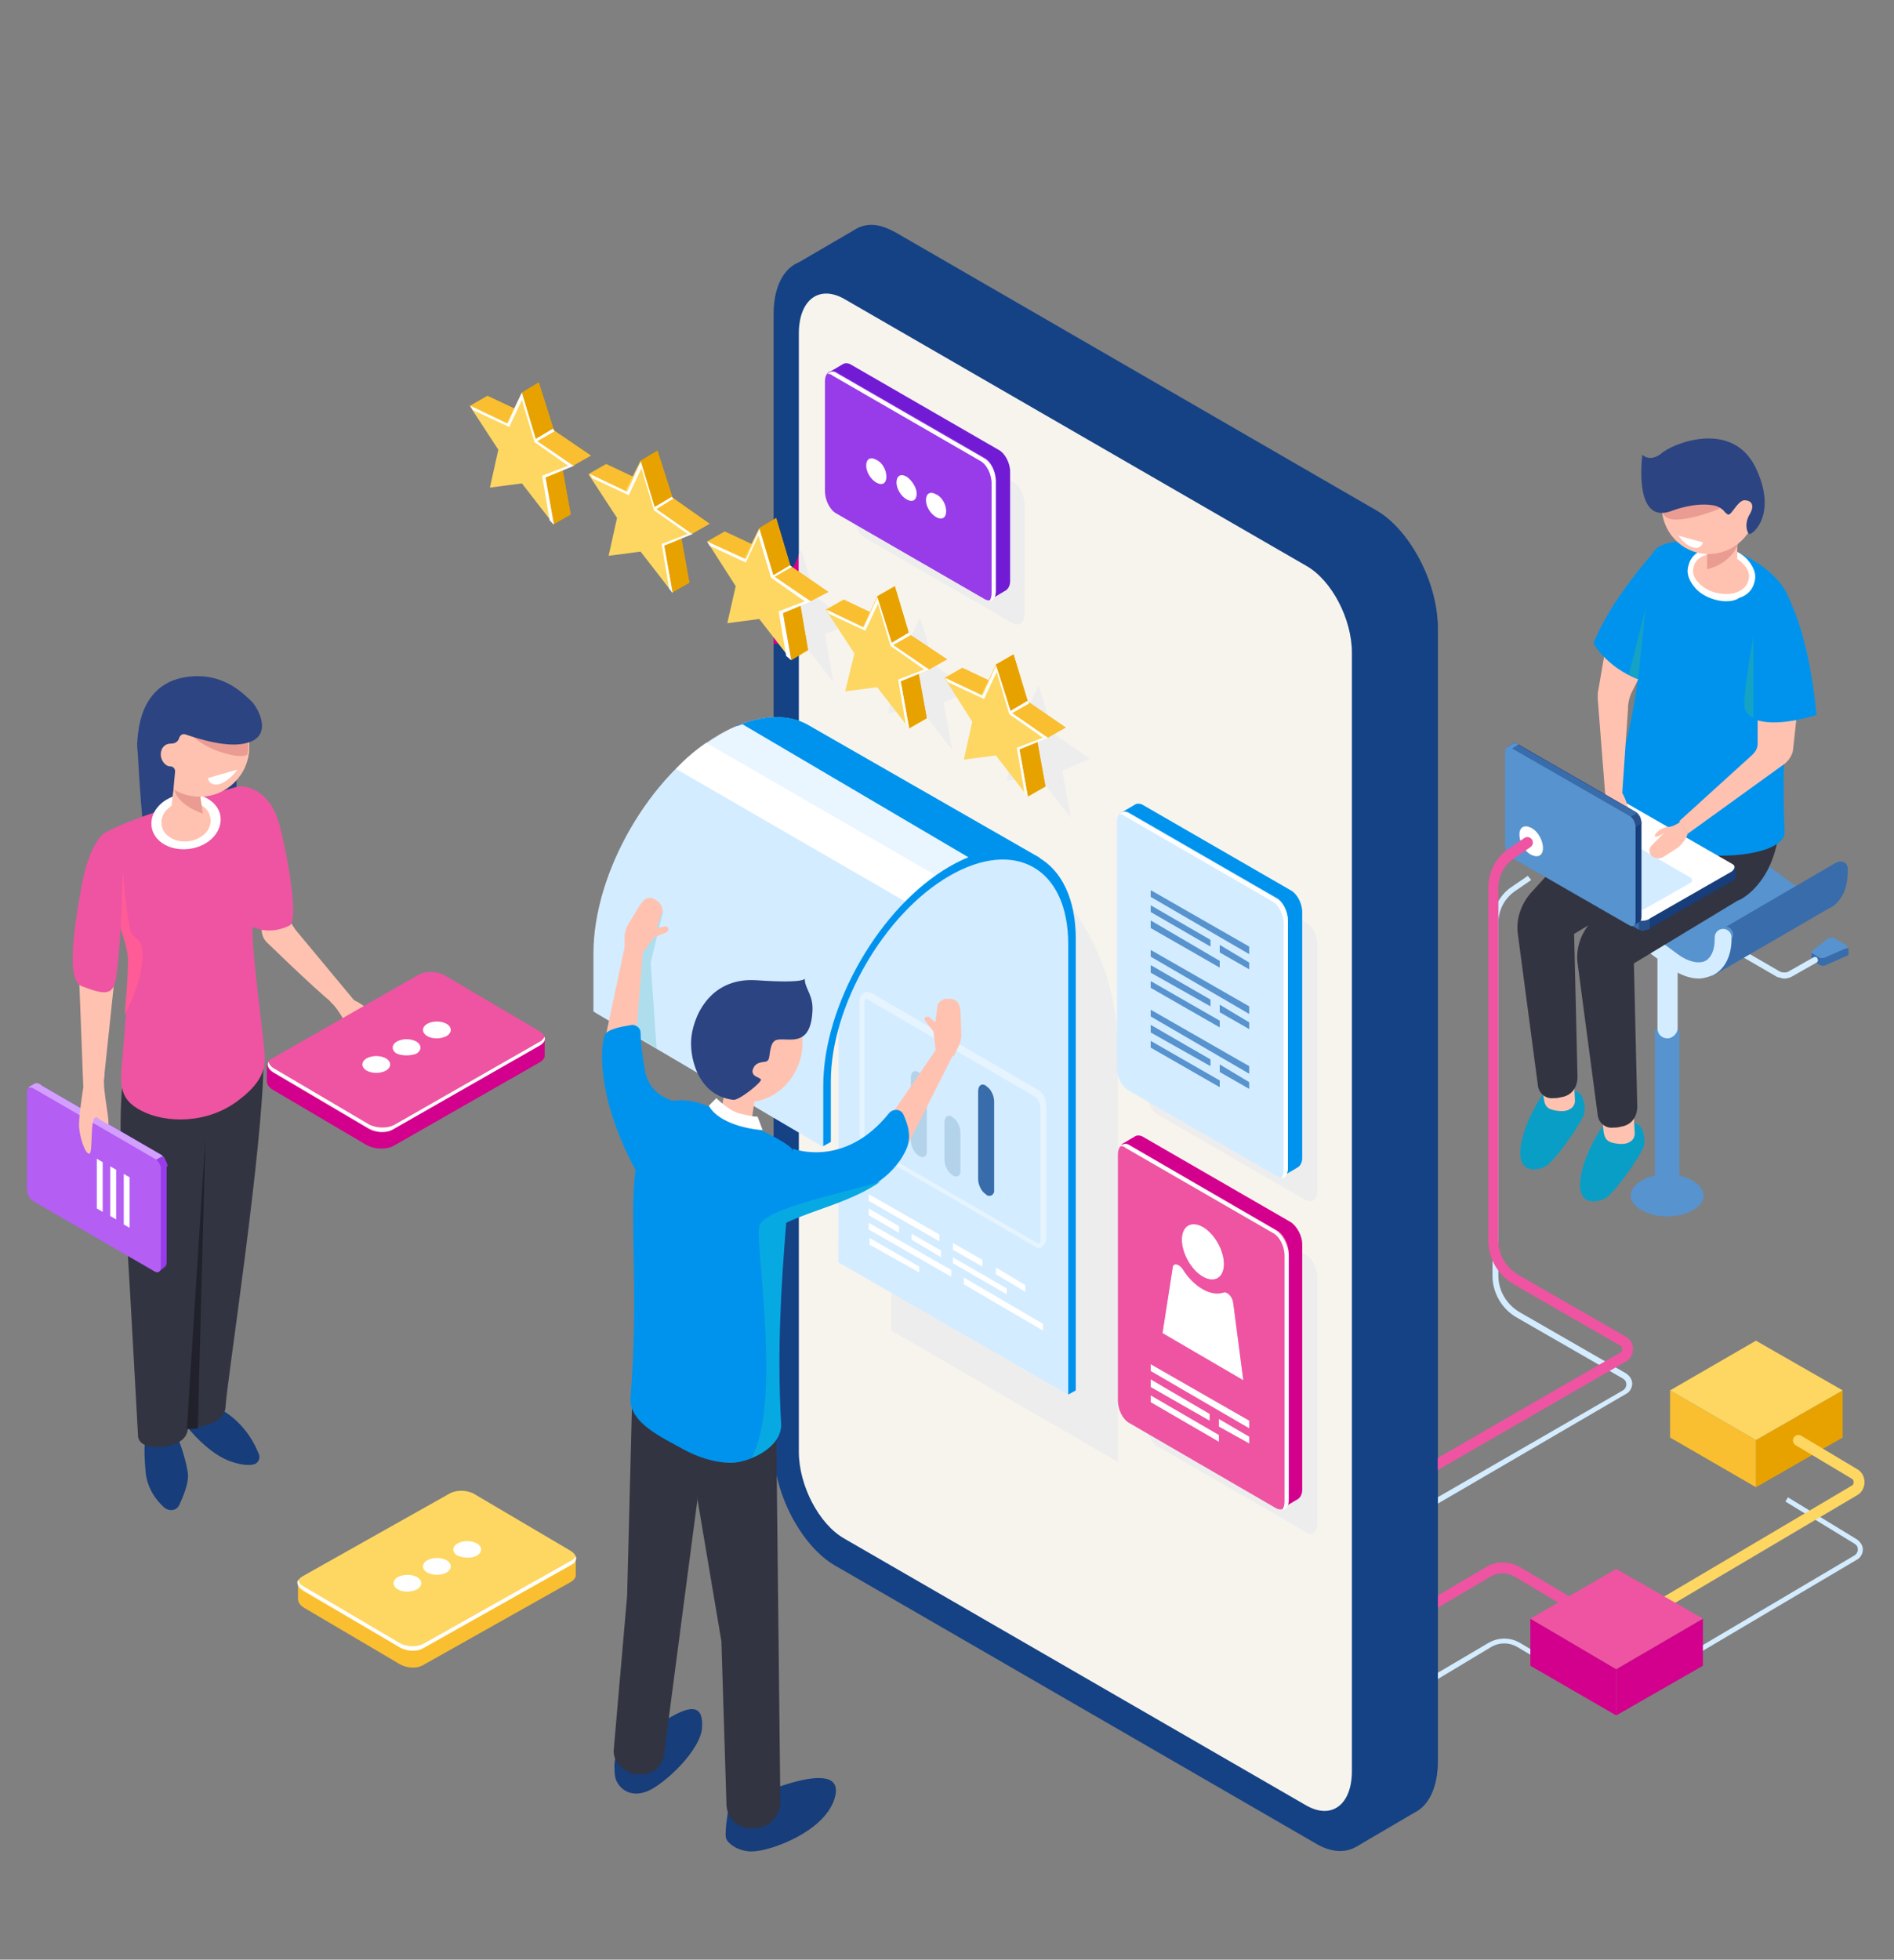 <?xml version="1.0" encoding="utf-8"?>
<!-- Generator: Adobe Illustrator 24.3.0, SVG Export Plug-In . SVG Version: 6.00 Build 0)  -->
<svg version="1.1" id="Layer_1" xmlns="http://www.w3.org/2000/svg" xmlns:xlink="http://www.w3.org/1999/xlink" x="0px" y="0px"
	 viewBox="0 0 225 232.7" style="enable-background:new 0 0 225 232.7;" xml:space="preserve">
<rect x="0" y="0" width="225" height="232.7" fill="#808080" stroke="none"/>
<style type="text/css">
	.st0{fill:#D4ECFF;}
	.st1{fill:#EE54A1;}
	.st2{fill:#5793CE;}
	.st3{fill:#396CAA;}
	.st4{fill:url(#SVGID_1_);}
	.st5{fill:#EAEAEA;}
	.st6{fill:#099EC6;}
	.st7{fill:#FFC2B0;}
	.st8{fill:#323441;}
	.st9{fill:#0093ED;}
	.st10{fill:#FFFFFF;}
	.st11{fill:#EA9C92;}
	.st12{fill:#2C4482;}
	.st13{fill:#14A3C4;}
	.st14{fill:#173D7A;}
	.st15{fill:#274F89;}
	.st16{fill:#154284;}
	.st17{fill:#E8A200;}
	.st18{fill:#F9BF30;}
	.st19{fill:#FDD762;}
	.st20{fill:#D3008D;}
	.st21{fill:#F7F4EE;}
	.st22{fill:#EDEDED;}
	.st23{fill:#E9F6FF;}
	.st24{fill:#AEDEED;}
	.st25{opacity:0.4;fill:#FFFFFF;enable-background:new    ;}
	.st26{fill:#B2D3EA;}
	.st27{fill:#07A9E2;}
	.st28{fill:#721BD5;}
	.st29{fill:#983BE9;}
	.st30{fill:#FF5C97;}
	.st31{fill:#20212B;}
	.st32{fill:#D29FFF;}
	.st33{fill:#B45EF4;}
</style>
<g>
	<path class="st0" d="M167.6,201.3l-0.3-0.6l9.5-5.6c1.2-0.7,2.6-0.7,3.8,0l7.9,4.7l-0.3,0.5l-7.9-4.7c-1-0.6-2.2-0.6-3.2,0
		L167.6,201.3z"/>
	<path class="st0" d="M195.9,199.8l-0.3-0.5l24.7-14.6c0.2-0.1,0.4-0.4,0.4-0.7s-0.1-0.5-0.4-0.7l-8.2-5l0.3-0.5l8.2,5
		c0.4,0.3,0.7,0.7,0.7,1.2s-0.3,1-0.7,1.2L195.9,199.8z"/>
	<path class="st0" d="M169,179.6l-0.3-0.6l24.1-13.9c0.2-0.1,0.4-0.4,0.4-0.7s-0.1-0.5-0.4-0.7l-12.7-7.3c-1.7-1-2.8-2.9-2.8-4.9
		v-41.9c0-1.7,0.9-3.4,2.3-4.3l1.9-1.3l0.4,0.5l-1.9,1.3c-1.3,0.9-2,2.3-2,3.8v41.9c0,1.8,1,3.4,2.5,4.3l12.7,7.3
		c0.4,0.3,0.7,0.7,0.7,1.2s-0.3,1-0.7,1.2L169,179.6z"/>
	<path class="st1" d="M167.4,192.9c-0.2,0-0.4-0.1-0.6-0.3c-0.2-0.3-0.1-0.7,0.2-0.9l9.5-5.6c1.3-0.8,2.9-0.7,4.1,0l7.9,4.7
		c0.3,0.2,0.4,0.6,0.2,0.9c-0.2,0.3-0.6,0.4-0.9,0.2l-7.9-4.7c-0.9-0.5-2-0.5-2.8,0l-9.5,5.6C167.6,192.9,167.5,192.9,167.4,192.9z"
		/>
	<g>
		<g>
			<g>
				<path class="st2" d="M201.1,143.7c-1.7,1-4.4,1-6.1,0c-1.7-1-1.7-2.5,0-3.5s4.4-1,6.1,0C202.8,141.2,202.8,142.8,201.1,143.7z"
					/>
			</g>
			<g>
				<path class="st2" d="M198.1,142.6L198.1,142.6c-0.8,0-1.5-0.7-1.5-1.5v-18.5h2.9v18.5C199.6,142,198.9,142.6,198.1,142.6z"/>
				<path class="st2" d="M199.1,123.3c-0.6,0.3-1.5,0.3-2.1,0s-0.6-0.9,0-1.2c0.6-0.3,1.5-0.3,2.1,0
					C199.7,122.4,199.7,123,199.1,123.3z"/>
			</g>
			<path class="st0" d="M198.1,123.3L198.1,123.3c-0.7,0-1.2-0.5-1.2-1.2v-17.4h2.4v17.4C199.3,122.7,198.7,123.3,198.1,123.3z"/>
			<g>
				<path class="st3" d="M215.2,113.8v-0.7l1-0.1l1.1-0.8c0.2-0.1,0.5-0.1,0.7,0l0.8,0.5l0.8-0.1v0.7l0,0c0,0.1-0.1,0.2-0.2,0.2
					l-2.5,1.1c-0.2,0.1-0.5,0.1-0.7,0l-0.8-0.5C215.2,113.9,215.2,113.9,215.2,113.8L215.2,113.8z"/>
				<path class="st2" d="M215.3,112.9l1.9-1.5c0.2-0.1,0.5-0.1,0.7,0l1.4,0.8c0.2,0.1,0.2,0.3,0,0.4l-2.5,1.1
					c-0.2,0.1-0.5,0.1-0.7,0l-0.8-0.5C215.1,113.2,215.1,113,215.3,112.9z"/>
				<g>
					<path class="st0" d="M212,116.2c0.3,0,0.6-0.1,0.8-0.2l3-1.7c0.2-0.1,0.2-0.3,0.1-0.5c-0.1-0.2-0.3-0.2-0.5-0.1l-3,1.7
						c-0.2,0.1-0.6,0.1-0.9,0l-5-2.9c-0.2-0.1-0.4,0-0.5,0.1c-0.1,0.2,0,0.4,0.1,0.5l5,2.9C211.5,116.1,211.7,116.2,212,116.2z"/>
				</g>
			</g>
			<g>
				
					<radialGradient id="SVGID_1_" cx="151.042" cy="898.236" r="29.865" gradientTransform="matrix(1 0 0 1 0 -792)" gradientUnits="userSpaceOnUse">
					<stop  offset="0" style="stop-color:#01C8EF"/>
					<stop  offset="8.940536e-02" style="stop-color:#03BEE9"/>
					<stop  offset="0.239" style="stop-color:#08A5D7"/>
					<stop  offset="0.429" style="stop-color:#107BBB"/>
					<stop  offset="0.446" style="stop-color:#1177B8"/>
					<stop  offset="1" style="stop-color:#112564"/>
				</radialGradient>
				<polygon class="st4" points="183,109.8 187.9,107 185.2,105.8 182.8,107.4 				"/>
				<path class="st2" d="M214.1,105.7c-0.3-0.1-0.5-0.3-0.8-0.5L203,97.6c-1.9-1.4-3.8-1.7-5.3-1c0,0-0.1,0-0.1,0.1l0,0l-14.2,8.3
					l1.3,0.4l5,2.3l6.8,4.8l5.4,2.8l0.2,0.1c1.2-1.1,2.6-2,3.4-3.5c1.3-2.3,5-3,7.2-4.9c0.2,0.1,0.4,0.3,0.7,0.4
					C213.7,106.9,213.8,106.3,214.1,105.7z"/>
				<path class="st3" d="M218.6,102.3c-0.2,0-0.4,0.1-0.6,0.2l0,0l-13.9,8.1l0.5,2.1l0.5-0.2c-0.8,1.2-2,2.1-3.1,3l1.6,0.3l13.6-7.9
					c0.1,0,0.1-0.1,0.2-0.1c0.2-0.1,0.4-0.2,0.5-0.3l0,0l0,0c1-0.8,1.6-2.2,1.6-3.9v-0.2C219.6,102.7,219.2,102.3,218.6,102.3z"/>
				<g>
					<path class="st5" d="M199.5,96.3c0.9,0,1.8,0.3,2.7,0.9C201.4,96.6,200.4,96.3,199.5,96.3z"/>
					<path class="st2" d="M205.9,111.2V111c0-0.5-0.4-1-1-1c-0.5,0-1,0.4-1,1v0.2c0,1.3-0.4,2.2-1.1,2.6c-0.8,0.4-2,0.1-3.3-0.8
						l-10.3-7.6c-1.6-1.2-3.2-1.6-4.6-1.2l8.5-4.9l-9.9,5.7l1.3,0.4l5,2.3l6.8,4.8l5.4,2.8l0.2,0.1c1.2-1.1,2.6-2,3.4-3.5
						C205.6,111.6,205.7,111.4,205.9,111.2L205.9,111.2z"/>
				</g>
				<g>
					<path class="st0" d="M201.8,116.2c-1.1,0-2.4-0.5-3.6-1.4l-10.3-7.6c-1.2-0.9-2.5-1.2-3.3-0.8c-0.7,0.4-1.1,1.3-1.1,2.6
						c0,0.5-0.4,1-1,1c-0.5,0-1-0.4-1-1c0-2,0.8-3.6,2.2-4.3c1.5-0.8,3.4-0.4,5.3,1l10.3,7.6c1.2,0.9,2.5,1.2,3.3,0.8
						c0.7-0.4,1.1-1.3,1.1-2.6v-0.2c0-0.5,0.4-1,1-1c0.5,0,1,0.4,1,1v0.2c0,2-0.8,3.6-2.2,4.3C202.9,116,202.4,116.2,201.8,116.2z"
						/>
				</g>
			</g>
		</g>
		<g>
			<g>
				<path class="st6" d="M193.7,133c0,0-1.9-1-3.1,0.5c-1.2,1.5-2.9,4.9-2.9,7.2s1.8,2.2,3,1.6c1.1-0.6,4.4-5.3,4.6-6.3
					c0.2-0.9-0.2-2.2-0.6-2.4C194.3,133.4,193.7,133,193.7,133z"/>
				<path class="st7" d="M194.1,132.6l0.1,2c0,0.4-0.2,0.8-0.6,1c-0.3,0.2-0.8,0.3-1.5,0.2c-1.5-0.2-1.6-0.7-1.7-2.7
					C190.3,131.2,194.1,132.6,194.1,132.6z"/>
				<g>
					<path class="st6" d="M186.6,129.2c0,0-1.9-1-3.1,0.5c-1.2,1.5-2.9,4.9-2.9,7.2s1.8,2.2,3,1.6c1.1-0.6,4.4-5.3,4.6-6.3
						s-0.2-2.2-0.6-2.4S186.6,129.2,186.6,129.2z"/>
					<path class="st7" d="M187,128.7l0.1,2c0,0.4-0.2,0.8-0.6,1c-0.3,0.2-0.8,0.3-1.5,0.2c-1.5-0.2-1.6-0.7-1.7-2.7
						C183.2,127.3,187,128.7,187,128.7z"/>
					<path class="st8" d="M204.3,91.8c-0.6-9.4-10.1,1.4-10.1,1.4l-6.5,6.4l-5.9,6.5c-1.1,1.3-1.7,3-1.5,4.7l2.4,18.1
						c0.1,0.9,0.9,1.6,1.8,1.5c0.3,0,0.5,0,0.9-0.1c2.1-0.3,2-2.4,2-2.4l-0.4-17l12.4-7.5C199.2,103.5,204.9,101.1,204.3,91.8z"/>
				</g>
				<path class="st8" d="M211.4,95.3c-0.6-9.4-10.1,1.4-10.1,1.4l-6.5,6.4l-5.9,6.5c-1.1,1.3-1.7,3-1.5,4.7l2.4,18.1
					c0.1,0.9,0.9,1.6,1.8,1.5c0.3,0,0.5,0,0.9-0.1c2.1-0.3,2-2.4,2-2.4l-0.4-17l12.4-7.5C206.3,107.1,212,104.7,211.4,95.3z"/>
				<path class="st9" d="M205.8,65.3c7.2,3,7.1,7.3,7.1,7.3s-1.4,15.7-0.9,26.2c0.2,4.4-23.3,4.7-19.8-7c4.1-13.8,2.6-24.9,4.5-26.6
					C198.6,63.5,203.9,64.5,205.8,65.3z"/>
				
					<ellipse transform="matrix(0.249 -0.968 0.968 0.249 87.517 249.216)" class="st7" cx="204.5" cy="68.2" rx="2.7" ry="3.7"/>
				<path class="st10" d="M205,71.4c-0.4,0-0.9-0.1-1.3-0.2c-1-0.3-1.9-0.8-2.5-1.6c-0.6-0.8-0.9-1.6-0.6-2.5c0.4-1.7,2.5-2.5,4.7-2
					c1,0.3,1.9,0.8,2.5,1.6s0.9,1.6,0.6,2.5c-0.2,0.8-0.8,1.5-1.8,1.8C206.2,71.3,205.6,71.4,205,71.4z M203.9,65.7
					c-1.3,0-2.5,0.6-2.7,1.6c-0.2,0.6,0,1.3,0.5,1.8c0.5,0.6,1.3,1.1,2.2,1.3c0.9,0.2,1.8,0.2,2.5-0.1c0.7-0.3,1.2-0.8,1.3-1.4l0,0
					c0.2-0.6,0-1.3-0.5-1.8c-0.5-0.6-1.3-1.1-2.2-1.3C204.7,65.8,204.3,65.7,203.9,65.7z"/>
				<path class="st7" d="M202.9,65c0,0,0.1,0.3-0.1,2.6c0,0.7,2.5,1.4,3.1,0.7c0.7-0.7,0.4-1.3,0.5-3.8
					C206.6,62.1,202.9,65,202.9,65z"/>
				<path class="st11" d="M206.5,64.5c0,0-0.6,2.3-3.7,3.1v-2.1L206.5,64.5z"/>
				<path class="st7" d="M208.4,58.8c0.8,3-1,6-4,6.8s-6-1-6.8-4s1-6,4-6.8C204.6,54,207.7,55.8,208.4,58.8z"/>
				<path class="st11" d="M204.3,60.4c0,0-3.1,1.3-5.2,1.3c-2.1,0-1.7-1.8-1.7-1.8l6.3-0.9L204.3,60.4z"/>
				<path class="st12" d="M198.5,60.7c0,0,2.7-1.1,5-0.7c0.6,0.1,1.1,0.4,1.4,0.8c0.1,0.1,0.3,0.3,0.4,0.3c0.4,0.1,1.1-1.6,1.9-1.7
					c0.8,0,1.3,0.5,0.7,1.6c-0.7,1.1-0.4,2.2-0.1,2.4c0.3,0.2,3.5-2.3,0.7-8c-2.9-5.7-10.1-2.6-11.2-1.5c0,0-1.2,1-2.2,0.1
					C195.1,54.2,194,62.3,198.5,60.7z"/>
				<path class="st7" d="M208.8,84.1v4.2c0,0.5-0.2,0.9-0.6,1.3l-8.7,7.9l1,1.5l11.5-8.3c0.5-0.4,0.9-1,1-1.6l0.8-7.4L208.8,84.1z"
					/>
				<path class="st9" d="M212.2,70.5c0,0,2.6,4,3.6,14.4c0,0-4.5,1.5-7.1,0.6C206.2,84.7,212.2,70.5,212.2,70.5z"/>
				<path class="st13" d="M208.3,75.5c0,0-1,5.5-1.1,8.1c0,0.7,0.4,1.4,1.1,1.6l0,0V75.5z"/>
			</g>
			<g>
				<path class="st14" d="M206.1,103l-1.9-0.3l-12.4-7.2c-0.4-0.2-1.1-0.2-1.6,0.1l-8.8,5.1l-1.2-0.2v1.2l0,0c0,0.2,0.1,0.3,0.3,0.4
					l14.1,8.1c0.4,0.2,1.1,0.2,1.6-0.1l9.6-5.5c0.3-0.1,0.4-0.3,0.4-0.5l0,0V103H206.1z"/>
				<path class="st3" d="M196.7,98.5l-0.9-0.5h-9.7l-4.8,2.8l-1.2-0.2v1.2l0,0c0,0.2,0.1,0.3,0.3,0.4l14.1,8.1
					c0.2,0.1,0.5,0.2,0.8,0.2L196.7,98.5z"/>
				<path class="st2" d="M180.7,100.7l-0.5-0.1v1.2l0,0c0,0.2,0.1,0.3,0.3,0.4l0.2,0.1V100.7z"/>
				<path class="st15" d="M194.7,110.4c0.4,0.1,0.9,0.1,1.3-0.1v-2h-1.3V110.4z"/>
				<path class="st10" d="M194.5,109.2l-14.1-8.2c-0.4-0.2-0.3-0.6,0.1-0.9l9.6-5.5c0.5-0.3,1.2-0.3,1.6-0.1l14.1,8.1
					c0.4,0.2,0.3,0.6-0.1,0.9l-9.6,5.5C195.6,109.4,194.9,109.4,194.5,109.2z"/>
				<path class="st0" d="M194.3,107.9l-11.7-6.8c-0.3-0.2-0.3-0.5,0.1-0.7l5.1-2.9c0.4-0.2,1-0.2,1.3-0.1l11.7,6.8
					c0.3,0.2,0.3,0.5-0.1,0.7l-5.1,2.9C195.2,108.1,194.6,108.1,194.3,107.9z"/>
			</g>
			<path class="st7" d="M190.7,94.3l-0.1,1c-0.1,0.8-0.1,1.7,0.1,2.5l0.2,0.9c0.1,0.5,0.5,0.9,1,0.9l0,0c0.4,0.1,0.7-0.2,0.8-0.6
				l0.2-2.1c0,0,0.5,0.7,0.8,0.7s-0.3-2.1-0.9-3.3C192.1,93.2,190.7,94.3,190.7,94.3z"/>
			<path class="st7" d="M195.5,78.9l-1.5,3c-0.4,0.7-0.6,1.5-0.6,2.3l-0.7,10.2h-2l-0.9-11.5c0-0.4,0-0.7,0.1-1.1l1-5.8L195.5,78.9z
				"/>
			<g>
				<path class="st14" d="M194,109.9l-1.2-1.5l-12.4-7.2c-0.4-0.2-0.7-0.8-0.7-1.4V89.6l-0.7-0.9l0.7-0.4l0,0c0.1-0.1,0.3-0.1,0.5,0
					l14.1,8.1c0.4,0.2,0.7,0.8,0.7,1.4v11.1c0,0.3-0.1,0.5-0.3,0.6l0,0L194,109.9z"/>
				<path class="st3" d="M185.5,104.1l-0.9-0.5l-4.8-8.4v-5.5l-0.7-0.9l0.7-0.4l0,0c0.1-0.1,0.3-0.1,0.5,0l14.1,8.1
					c0.2,0.1,0.4,0.4,0.5,0.6L185.5,104.1z"/>
				<path class="st2" d="M179.3,89.1l-0.3-0.4l0.7-0.4l0,0c0.1-0.1,0.3-0.1,0.5,0l0.2,0.1L179.3,89.1z"/>
				<path class="st15" d="M194.4,96.6c0.3,0.3,0.6,0.7,0.6,1.2l-1.4,0.8l-0.7-1.1L194.4,96.6z"/>
				<path class="st2" d="M193.6,96.9l-14.1-8.1c-0.4-0.2-0.7,0-0.7,0.5v11.1c0,0.5,0.3,1.1,0.7,1.4l14.1,8.1c0.4,0.2,0.7,0,0.7-0.5
					V98.3C194.3,97.7,194,97.1,193.6,96.9z"/>
			</g>
			<path class="st7" d="M200.5,99l-0.2,0.5c-0.3,0.5-0.7,1-1.2,1.3l-1.4,0.9c-0.4,0.3-1,0.3-1.4,0l0,0c-0.4-0.3-0.5-0.9-0.1-1.3
				l1.5-1.5c0,0-0.8,0.6-1.1,0.4c-0.2-0.2,0.8-1.1,1.5-1.1s1.5-0.6,1.5-0.6L200.5,99z"/>
			<path class="st9" d="M196.8,65.2c0,0-5.4,5.8-7.5,11.2c0,0,1.8,3.3,6.3,4.6C200.1,82.2,196.8,65.2,196.8,65.2z"/>
			<path class="st13" d="M194.6,80.6l0.9-8.4l-2,7.9C193.8,80.2,194.2,80.4,194.6,80.6z"/>
			<path class="st10" d="M200.8,64l-1.4-0.4c0,0,0.7,1.1,1.7,1.4s1.2-0.6,1.2-0.6L200.8,64z"/>
		</g>
	</g>
	<g>
		<path class="st16" d="M108.8,40.3L158.6,69c0.8,0.6,2.4,3.3,2.4,5.5V202l-49.7-28.7c-0.8-0.6-2.4-3.3-2.4-5.5L108.8,40.3
			 M103.5,26.7c-0.7,0-1.4,0.2-2,0.6l0,0l-7.2,4.2l4.8,0.9c0,0.2,0,0.5,0,0.8v134.7c0,5.3,3.3,11.6,7.3,13.9l56.3,32.5
			c-0.5,1.6-1.6,5-1.6,5l7-4.1l0,0c1.6-0.8,2.7-2.9,2.7-6V74.5c0-5.3-3.3-11.6-7.3-13.9l-57.1-33C105.3,27,104.4,26.7,103.5,26.7
			L103.5,26.7z"/>
	</g>
	<g>
		<polygon class="st17" points="208.6,176.6 208.6,171 218.9,165.1 218.9,170.7 		"/>
		<polygon class="st18" points="208.6,171 198.4,165.1 198.4,170.7 208.6,176.6 		"/>
		<polygon class="st19" points="218.9,165.1 208.6,159.2 198.4,165.1 208.6,171 		"/>
	</g>
	<path class="st10" d="M183.3,100.7c0,0.9-0.6,1.2-1.4,0.8c-0.8-0.4-1.4-1.5-1.4-2.4s0.6-1.2,1.4-0.8
		C182.7,98.7,183.3,99.8,183.3,100.7z"/>
	<path class="st1" d="M168.8,175.7c-0.2,0-0.4-0.1-0.6-0.3c-0.2-0.3-0.1-0.7,0.2-0.9l24.1-13.9c0.2-0.1,0.2-0.3,0.2-0.4
		s0-0.3-0.2-0.4l-12.7-7.3c-1.8-1.1-3-3-3-5.2v-41.9c0-1.8,0.9-3.6,2.4-4.6l1.9-1.3c0.3-0.2,0.7-0.1,0.9,0.2
		c0.2,0.3,0.1,0.7-0.2,0.9l-1.9,1.3c-1.2,0.8-1.9,2.1-1.9,3.5v41.9c0,1.7,0.9,3.2,2.4,4.1l12.7,7.3c0.6,0.3,0.9,0.9,0.9,1.5
		s-0.3,1.2-0.9,1.5L169,175.6C169.1,175.7,168.9,175.7,168.8,175.7z"/>
	<g>
		<path class="st16" d="M161,81.6V202l-49.7-28.7c-0.8-0.6-2.4-3.3-2.4-5.5v-56.1L161,81.6 M168.4,66.1l-69.3,40v61.7
			c0,5.3,3.3,11.6,7.3,13.9l56.3,32.5c-0.5,1.6-1.6,5-1.6,5l7-4.1l0,0c1.6-0.8,2.7-2.9,2.7-6V74.5C170.7,71.7,169.9,68.7,168.4,66.1
			L168.4,66.1z"/>
	</g>
	<g>
		<path class="st16" d="M101.6,44.5l49.7,28.7c0.8,0.6,2.4,3.3,2.4,5.5v127.5L104,177.5c-0.8-0.6-2.4-3.3-2.4-5.5V44.5 M96.3,30.9
			c-2.6,0-4.4,2.4-4.4,6.4V172c0,5.3,3.3,11.6,7.3,13.9l57.1,33c1,0.6,2,0.9,2.9,0.9c2.6,0,4.4-2.4,4.4-6.4V78.6
			c0-5.3-3.3-11.6-7.3-13.9l-57.1-33C98.1,31.2,97.2,30.9,96.3,30.9L96.3,30.9z"/>
	</g>
	<polygon class="st20" points="101.3,74 96.9,70.9 95.2,65.3 93.5,68.9 91.9,68.2 91.9,71.3 92.4,72.1 91.9,74.4 91.9,76.5 
		95.2,76.1 99,81 98,75.3 	"/>
	<path class="st21" d="M155.2,214.4l-54.9-31.7c-3-1.7-5.4-6.3-5.4-10.3V39.6c0-4,2.4-5.8,5.4-4.1l54.9,31.7c3,1.7,5.4,6.3,5.4,10.3
		v132.8C160.6,214.3,158.2,216.1,155.2,214.4z"/>
	<path class="st22" d="M132.8,173.6L105.9,158V92.6l12.7,7.3c8.8,5.1,14.2,14.5,14.2,24.7V173.6z"/>
	<g>
		<path class="st0" d="M96.2,86.2L96.2,86.2c-2.7-1.6-6.5-1.4-10.7,1c-8.3,4.8-15,16.4-15,26v6.9l0,0l0,0l0,0l0.3,0.2l27,15.9
			l0.4-8.2l0.3-3.2l1.4-5l0.2-0.8l3.1-6.2l2.4-3l2-2.3l4.8-3.8l0.4-0.3l2.3-1l3.2-0.8h2.5l2.8,0.5L96.2,86.2z"/>
		<path class="st0" d="M99.6,149.9l0.9-0.5V118c-0.5,0.6-0.7,1.4-0.9,2.2V149.9z"/>
		<polygon class="st0" points="126.9,165.6 99.6,149.9 99.9,120.2 100.9,117.2 104.1,111.8 107.8,107.3 111.2,104.7 114.8,102.4 
			121.5,101.7 124.9,103.7 126.9,106.7 127.5,111.2 127.3,160.9 		"/>
		<path class="st9" d="M96.2,86.2c-2.3-1.4-5.3-1.4-8.7,0l27.8,16l3-0.8h2.5l2.8,0.5L96.2,86.2L96.2,86.2z"/>
		<g>
			<path class="st23" d="M88.2,86c-0.9,0.3-1.8,0.7-2.7,1.3c-0.6,0.4-1.2,0.7-1.8,1.2l27.7,16l0.9-0.7l0.4-0.3l2.3-1l0.9-0.2
				L88.2,86z"/>
			<path class="st10" d="M107.8,107.2l3.8-3l-27.7-16c-1.3,0.9-2.5,1.9-3.6,3.1L107.8,107.2z"/>
			<path class="st9" d="M127.8,165.1l-0.9,0.5v-53.5c0-9-6.3-12.6-14.1-8.1s-14.1,15.5-14.1,24.4v7.2l-0.9,0.5v-7.2
				c0-9.5,6.7-21.2,15-26s15-0.9,15,8.6V165.1z"/>
		</g>
	</g>
	<polygon class="st24" points="78.8,108.1 77.3,114.3 78,124.5 76.1,123.3 73.6,117.8 75.8,110.9 	"/>
	<g>
		<path class="st25" d="M123.4,148.2c-0.2,0-0.3-0.1-0.5-0.2l-19.8-11.5c-0.6-0.3-1-1.2-1-2v-15.6c0-0.5,0.2-0.8,0.5-1
			s0.6-0.1,0.9,0l19.8,11.5c0.6,0.3,1,1.2,1,2V147c0,0.5-0.2,0.8-0.5,1C123.7,148.2,123.6,148.2,123.4,148.2z M102.9,118.6
			L102.9,118.6c-0.1,0.1-0.2,0.2-0.2,0.5v15.6c0,0.5,0.3,1.2,0.7,1.4l19.8,11.5c0.1,0,0.2,0.1,0.3,0c0.1,0,0.1-0.2,0.1-0.4v-15.6
			c0-0.5-0.3-1.2-0.7-1.4l-19.8-11.5C103.1,118.6,103,118.6,102.9,118.6z"/>
		<g>
			<path class="st26" d="M109.2,137.3l-0.1-0.1c-0.5-0.3-0.9-1.1-0.9-1.8V128c0-0.7,0.4-1,0.9-0.7l0.1,0.1c0.5,0.3,0.9,1.1,0.9,1.8
				v7.4C110.2,137.2,109.8,137.6,109.2,137.3z"/>
			<path class="st26" d="M113.2,139.6l-0.1-0.1c-0.5-0.3-0.9-1.1-0.9-1.8v-4.4c0-0.7,0.4-1,0.9-0.7l0.1,0.1c0.5,0.3,0.9,1.1,0.9,1.8
				v4.4C114.2,139.5,113.8,139.9,113.2,139.6z"/>
			<path class="st3" d="M117.2,141.9l-0.1-0.1c-0.5-0.3-0.9-1.1-0.9-1.8v-10.4c0-0.7,0.4-1,0.9-0.7l0.1,0.1c0.5,0.3,0.9,1.1,0.9,1.8
				v10.4C118.2,141.8,117.7,142.2,117.2,141.9z"/>
		</g>
	</g>
	<g>
		<g>
			<path class="st14" d="M74.8,206.7c-1.2,0.5-1.9,1.8-1.8,3.3c0,0.7,0.1,1.3,0.3,1.6c0.4,0.8,1.6,1.9,3.6,1.1
				c2-0.8,6.4-4.9,6.5-7.6C83.7,200,78,205.4,74.8,206.7z"/>
			<path class="st14" d="M86.5,215c0,0-0.5,2.9-0.2,3.4c0.2,0.5,1.6,1.7,3.6,1.4c2-0.2,7.9-2.3,9.2-6.1c2-6-11.3,0.4-11.3,0.4
				L86.5,215z"/>
			<path class="st8" d="M92.2,168.7l0.5,45.2c0,1.6-1.1,2.9-2.5,3.1c-0.2,0-0.4,0.1-0.6,0.1c-1.4,0.1-2.2-0.5-2.7-1.1
				c-0.4-0.5-0.6-1.2-0.6-1.8l-0.6-19.3l-2.9-17.2l-4,30.5c-0.1,0.8-0.5,1.6-1.1,2c-0.4,0.3-1,0.5-1.8,0.5c-1.1,0-1.9-0.6-2.4-1.2
				c-0.4-0.4-0.6-1-0.6-1.6l1.6-18.4l0.6-23.4L92.2,168.7z"/>
			<path class="st7" d="M86.3,128.3l-0.7,4.1c0,0,0,1.4,1.5,1.8c1.6,0.4,2.1-0.6,2.1-0.6l0.7-4.6L86.3,128.3z"/>
			<path class="st7" d="M95,126c-1.1,3.5-4.6,5.6-7.7,4.6s-4.8-4.7-3.7-8.2s4.6-5.6,7.7-4.6S96.1,122.5,95,126z"/>
			<path class="st9" d="M86.5,132.5c-0.1,0-6.7-4.3-9.1,0.2c-3.9,7.2-1.1,15.4-2.5,33.3c-0.2,3,4,4.8,6.1,6c1.8,1,3.8,1.7,5.9,1.7
				c2,0,6-1.8,5.8-4.5c-0.7-12.3,0.4-22.7,1.4-32.7C94.2,136.4,92.9,135.1,86.5,132.5z"/>
			<path class="st8" d="M82.9,177.7l-4,30.5c-0.1,0.8-0.5,1.6-1.1,2c-0.1,0.1-0.2,0.1-0.3,0.2c0.8-0.6,3.2-26.2,3.7-29.1
				C81.6,178.4,82.9,177.7,82.9,177.7z"/>
		</g>
		<polygon class="st7" points="107.7,136.2 113.2,125.3 111.5,124.2 105.8,132.5 		"/>
		<polygon class="st7" points="71.6,124.7 74.2,112.5 76.4,112.6 75.6,122.6 		"/>
		<path class="st9" d="M94.2,136.4c0,0,6.1,2.4,11.4-4.2c0.5-0.6,1.4-0.5,1.7,0.1c0.5,1.1,1.1,2.7,0.3,4.3
			c-3.2,6.8-14,6.6-16.7,10.4C88.3,150.8,94.2,136.4,94.2,136.4z"/>
		<path class="st9" d="M82.4,131c0,0-5.1,0.4-5.8-4c-0.4-2.3-0.5-3.6-0.5-4.4c0-0.5-0.5-0.9-1-0.9c-1.2,0.2-3.1,0.5-3.3,1.3
			c-0.4,1.2-1.1,7.2,3.9,16.3C78.9,145.3,82.4,131,82.4,131z"/>
		<path class="st7" d="M74.2,112.6v-1.4c0-0.5,0.2-1,0.4-1.4l1.4-2.3l0.4-0.5c0.3-0.4,0.9-0.5,1.4-0.2l0.3,0.2
			c0.4,0.3,0.6,0.7,0.6,1.2l-0.7,2l1-0.2c0.2,0,0.4,0.1,0.4,0.3l0,0c0,0.2-0.1,0.3-0.2,0.4l-1.5,0.6l-1.4,1.9L74.2,112.6z"/>
		<path class="st7" d="M113.3,125.4l0.6-1.2c0.2-0.4,0.3-0.9,0.3-1.4l-0.1-2.7l-0.1-0.6c-0.1-0.5-0.6-0.9-1.1-0.9h-0.4
			c-0.5,0-0.9,0.3-1.1,0.7l-0.3,2.1l-0.7-0.6c-0.1-0.1-0.3-0.1-0.5,0l0,0c-0.1,0.1-0.1,0.3,0,0.4l1,1.3l0.3,2.6L113.3,125.4z"/>
		<path class="st27" d="M90.2,145.6c-0.5,2.4,2.7,20.8-0.9,27.5c1.8-0.7,3.5-2.1,3.5-3.9c-0.5-8.8,0-16.6,0.6-24
			c3.1-1.5,7.8-2.5,11.2-4.9C100.9,141.5,90.6,143.5,90.2,145.6z"/>
		<path class="st10" d="M84.2,131.3l0.9-0.9c0,0,1.5,1.5,2.7,1.8c0,0,1.4,0.4,2.2,0.4l0.6,1.6C90.5,134.2,85.7,133.9,84.2,131.3z"/>
		<path class="st12" d="M90.7,126.1c0.3,0,0.5-0.1,0.6-0.3c0.2-0.4,0.1-2,0.9-2.3c1.2-0.4,4,1.1,4.3-3.2c0.2-2.2-0.9-2.8-0.9-4.1
			c0,0,0.1,0.6-5.7,0.2c-5.8-0.4-7.7,4.7-7.8,7.2c-0.1,2.4,1,6.5,5,7c0.7,0.1,3.4-2.1,3.3-2.4c-0.1-0.3-1.1-0.3-1-1.1
			C89.6,126.4,90,126.2,90.7,126.1z"/>
	</g>
	<g>
		<g>
			<path class="st22" d="M120.3,74l-17.5-10.1c-0.8-0.4-1.4-1.6-1.4-2.7v-13c0-1,0.6-1.5,1.4-1.1l17.5,10.1c0.8,0.4,1.4,1.6,1.4,2.7
				v13C121.7,74,121.1,74.4,120.3,74z"/>
			<path class="st28" d="M118.6,53.4l-17.5-10.1c-0.3-0.2-0.7-0.2-0.9-0.1l0,0l-1.7,1c0,0,0.7,0.3,1.2,0.4v12.7c0,1,0.6,2.2,1.4,2.7
				l16.7,9.6v1.5l1.7-1l0,0c0.3-0.2,0.5-0.6,0.5-1.1V56C120,55,119.4,53.8,118.6,53.4z"/>
			<path class="st29" d="M116.9,71.1L99.4,61c-0.8-0.4-1.4-1.6-1.4-2.7v-13c0-1,0.6-1.5,1.4-1.1l17.5,10.1c0.8,0.4,1.4,1.6,1.4,2.7
				v13C118.3,71.1,117.7,71.6,116.9,71.1z"/>
			<path class="st10" d="M116.9,54.4L99.4,44.3c-0.4-0.3-0.8-0.2-1.1,0.1c0.2,0,0.4,0,0.6,0.2l17.5,10.1c0.8,0.4,1.4,1.6,1.4,2.7v13
				c0,0.4-0.1,0.8-0.3,1c0.5,0,0.8-0.5,0.8-1.2v-13C118.3,56,117.7,54.8,116.9,54.4z"/>
		</g>
		<g>
			<path class="st10" d="M105.3,56.6c0,0.8-0.5,1.1-1.2,0.7c-0.7-0.4-1.2-1.3-1.2-2c0-0.8,0.5-1.1,1.2-0.7
				C104.8,54.9,105.3,55.8,105.3,56.6z"/>
			<path class="st10" d="M108.9,58.6c0,0.8-0.5,1.1-1.2,0.7c-0.7-0.4-1.2-1.3-1.2-2c0-0.8,0.5-1.1,1.2-0.7
				C108.3,57,108.9,57.9,108.9,58.6z"/>
			<path class="st10" d="M112.4,60.7c0,0.8-0.5,1.1-1.2,0.7c-0.7-0.4-1.2-1.3-1.2-2c0-0.8,0.5-1.1,1.2-0.7
				C111.9,59,112.4,59.9,112.4,60.7z"/>
		</g>
	</g>
	<g>
		<g>
			<path class="st22" d="M155.1,142.5l-17.5-10.1c-0.8-0.4-1.4-1.6-1.4-2.7v-29.2c0-1,0.6-1.5,1.4-1.1l17.5,10.1
				c0.8,0.4,1.4,1.6,1.4,2.7v29.2C156.5,142.5,155.8,142.9,155.1,142.5z"/>
			<path class="st9" d="M153.3,105.7l-17.5-10.1c-0.3-0.2-0.7-0.2-0.9-0.1l0,0l-1.7,1c0,0,0.7,0.3,1.2,0.4v28.9c0,1,0.6,2.2,1.4,2.7
				l16.7,9.6v1.5l1.7-1l0,0c0.3-0.2,0.5-0.6,0.5-1.1v-29.2C154.7,107.3,154.1,106.1,153.3,105.7z"/>
			<path class="st0" d="M151.6,139.6l-17.5-10.1c-0.8-0.4-1.4-1.6-1.4-2.7V97.6c0-1,0.6-1.5,1.4-1.1l17.5,10.1
				c0.8,0.4,1.4,1.6,1.4,2.7v29.2C153,139.6,152.4,140.1,151.6,139.6z"/>
			<path class="st10" d="M151.6,106.7l-17.5-10.1c-0.4-0.3-0.8-0.2-1.1,0.1c0.2,0,0.4,0,0.6,0.2l17.5,10.1c0.8,0.4,1.4,1.6,1.4,2.7
				v29.2c0,0.4-0.1,0.8-0.3,1c0.5,0,0.8-0.5,0.8-1.2v-29.2C153,108.3,152.4,107.1,151.6,106.7z"/>
		</g>
	</g>
	<g>
		<g>
			<path class="st22" d="M155.1,181.9l-17.5-10.1c-0.8-0.4-1.4-1.6-1.4-2.7V140c0-1,0.6-1.5,1.4-1.1l17.5,10.1
				c0.8,0.4,1.4,1.6,1.4,2.7v29.2C156.5,181.9,155.8,182.4,155.1,181.9z"/>
			<path class="st20" d="M153.3,145.1L135.8,135c-0.3-0.2-0.7-0.2-0.9-0.1l0,0l-1.7,1c0,0,0.7,0.3,1.2,0.4v28.9c0,1,0.6,2.2,1.4,2.7
				l16.7,9.6v1.5l1.7-1l0,0c0.3-0.2,0.5-0.6,0.5-1.1v-29.2C154.7,146.8,154.1,145.6,153.3,145.1z"/>
			<path class="st1" d="M151.6,179.1L134.2,169c-0.8-0.4-1.4-1.6-1.4-2.7v-29.2c0-1,0.6-1.5,1.4-1.1l17.5,10.1
				c0.8,0.4,1.4,1.6,1.4,2.7V178C153,179,152.4,179.5,151.6,179.1z"/>
			<path class="st10" d="M151.6,146.1L134.2,136c-0.4-0.3-0.8-0.2-1.1,0.1c0.2,0,0.4,0,0.6,0.2l17.5,10.1c0.8,0.4,1.4,1.6,1.4,2.7
				v29.2c0,0.4-0.1,0.8-0.3,1c0.5,0,0.8-0.5,0.8-1.2v-29.2C153,147.8,152.4,146.6,151.6,146.1z"/>
		</g>
	</g>
	<g>
		<g>
			<path class="st18" d="M50.3,197.7l17.6-9.9c0.3-0.2,0.5-0.5,0.5-0.7l0,0v-2c0,0-0.6,0.5-1,0.8l-10.9-6.5c-0.9-0.5-2.2-0.6-3-0.2
				l-16.8,9.5l-1.3-0.8v2l0,0c0,0.3,0.2,0.7,0.7,1l11.2,6.6C48.2,198.1,49.5,198.2,50.3,197.7z"/>
			<path class="st19" d="M35.9,187.2l17.6-9.9c0.8-0.4,2.1-0.4,3,0.2l11.2,6.6c0.9,0.5,1,1.3,0.2,1.7l-17.6,9.9
				c-0.8,0.4-2.1,0.4-3-0.2L36.1,189C35.2,188.4,35.1,187.7,35.9,187.2z"/>
			<path class="st10" d="M50.3,195.7l17.6-9.9c0.4-0.2,0.6-0.6,0.5-1c-0.1,0.2-0.2,0.3-0.5,0.5l-17.6,9.9c-0.8,0.4-2.1,0.4-3-0.2
				l-11.2-6.6c-0.4-0.2-0.6-0.5-0.7-0.8c-0.2,0.4,0,0.9,0.7,1.3l11.2,6.6C48.2,196.1,49.5,196.2,50.3,195.7z"/>
		</g>
		<g>
			<path class="st10" d="M54.3,184.7c-0.6-0.4-0.6-1,0-1.4c0.7-0.4,1.7-0.4,2.4,0c0.6,0.4,0.6,1,0,1.4C56,185.1,55,185,54.3,184.7z"
				/>
			<path class="st10" d="M50.7,186.7c-0.6-0.4-0.6-1,0-1.4c0.7-0.4,1.7-0.4,2.4,0c0.6,0.4,0.6,1,0,1.4
				C52.4,187.1,51.4,187.1,50.7,186.7z"/>
			<path class="st10" d="M47.2,188.7c-0.6-0.4-0.6-1,0-1.4c0.7-0.4,1.7-0.4,2.4,0c0.6,0.4,0.6,1,0,1.4
				C48.9,189.1,47.8,189.1,47.2,188.7z"/>
		</g>
	</g>
	<g>
		<g>
			<path class="st12" d="M16.3,88.1c0,0,0.3,6.5,0.8,10.9s11-3.4,11-3.4v-5L16.3,88.1z"/>
			<g>
				<path class="st14" d="M22,169.1c0.2,0.4,2.9,3.7,5.6,4.5c1.2,0.4,2,0.4,2.5,0.3c0.5-0.1,0.8-0.6,0.7-1.1
					c-0.5-1.3-1.8-4.1-5.2-5.8C20.9,164.8,22,169.1,22,169.1z"/>
				<path class="st14" d="M21,170.4c0,0,1,2.4,1.3,4.4c0.2,1.2-0.5,2.8-1,3.9c-0.3,0.7-1.2,0.8-1.8,0.3c-0.9-0.8-2-2.2-2.2-4.2
					c-0.3-3.4,0-4,0-4L21,170.4z"/>
				<path class="st8" d="M14.5,129.2c0,0-0.4,4.3,0,9s1.6,26.9,1.9,32.3c0,0-0.1,1.6,3,1.3c3.1-0.4,2.9-2.2,2.9-2.2s4.4-0.1,4.5-2.6
					c0.1-2.6,4.5-30.9,4.5-41.1L14.5,129.2z"/>
				<g>
					<path class="st7" d="M32.9,107.1l2.2,3.3l7.4,8.9c0,0-0.3,0.8-1.2,1c-0.7,0.2-6.9-5.8-9.6-8.4c-0.7-0.7-0.8-1.8-0.3-2.6
						L32.9,107.1z"/>
					<path class="st1" d="M28.7,93.4c0,0,3.4-0.1,4.6,4.9c1.2,4.9,2.1,11.1,1.1,11.6c-3.1,1.5-5.1-0.3-5.1-0.3L28.7,93.4z"/>
					<path class="st1" d="M29.7,93.6c-0.6-0.2-1.2-0.3-1.8-0.1C25,94.3,14,97.6,12.2,99.1c-2.1,1.8,3.1,11.8,3.1,15.1
						c-0.1,3.3-0.4,7.2-0.7,10.7c-0.3,3.6-0.7,5.5,2.2,7s7.9,1.6,11.6-1.3c3.7-2.8,3.1-4.8,2.9-6.9s-1.4-11-1.3-13.5
						c0,0,1.3-1,2.3-2.6c1-1.7-0.7-4.7-1.5-6.7c-0.7-2,0.4-4.3,0.2-5.9C30.9,94.3,30.3,93.9,29.7,93.6z"/>
					<path class="st10" d="M26.2,97c0.2,1.8-1.4,3.5-3.7,3.8s-4.3-0.9-4.5-2.7s1.4-3.5,3.7-3.8C23.9,94,26,95.2,26.2,97z"/>
					<path class="st7" d="M25,97.2c0.2,1.3-1,2.5-2.6,2.7s-3.1-0.7-3.2-2c-0.2-1.3,1-2.5,2.6-2.7S24.9,95.9,25,97.2z"/>
					<path class="st7" d="M23.4,92.9c0,0-2-1.6-2.4-0.8c-0.4,0.8-0.7,4.4-0.7,4.4l3.9,1.1L23.7,94C23.7,94,24.5,93.3,23.4,92.9z"/>
					<ellipse class="st7" cx="23.7" cy="88.7" rx="5.9" ry="5.9"/>
					<path class="st11" d="M20.8,93.1c0,0.2-0.1,0.4-0.1,0.6c0.4,2,3.4,2.9,3.4,2.9L23.7,94c0,0,0.4-0.3,0.3-0.6
						C22.7,92.9,21.2,92.6,20.8,93.1z"/>
					<ellipse class="st7" cx="23.7" cy="88.7" rx="5.9" ry="5.9"/>
					<polygon class="st7" points="9.3,113.5 9.9,129.2 12.2,129.5 13.7,115.3 					"/>
					<path class="st30" d="M16.8,112.2c-0.1-0.5-1.1-1-1.3-1.7c-0.8-3.7-1-9-1-9l-0.6,7.4c0.7,2.2,1.4,4.2,1.3,5.3
						c0,1.9-0.2,4.1-0.4,6.2l0,0C14.9,120.4,17.5,115.6,16.8,112.2z"/>
					<path class="st1" d="M12.6,98.8c0,0-1.8,0.7-2.9,6.3c-1,5.6-1.8,11.3,0,12c1.9,0.7,3.4,1.3,3.9-0.2s0.9-8.8,0.9-11.4
						C14.7,102.9,14.8,99.3,12.6,98.8z"/>
					<path class="st7" d="M41.9,118.7c0,0,1,0.4,1.7,1.1c0.6,0.6,0.9,1.2,1.2,1.6c0.6,0.9,1.1,2.7,0.7,2.9c-0.3,0.2-2.3-3.1-2.7-2.3
						c-0.3,0.8,0,1.5-0.4,1.5s-1.8-3.3-3-4.4C38.3,118.1,41.9,118.7,41.9,118.7z"/>
				</g>
				<path class="st31" d="M22.2,169.7c0,0,0.5,0,1.3-0.1l0,0l0.9-34.5L22.2,169.7z"/>
			</g>
			<g>
				<path class="st29" d="M18.9,151l-1.2-1.6L4.8,142c-0.4-0.2-0.7-0.9-0.7-1.4v-10.5l-0.7-1l0.7-0.4l0,0c0.1-0.1,0.3-0.1,0.5,0
					l14.5,8.4c0.4,0.2,0.7,0.9,0.7,1.4v11.4c0,0.3-0.1,0.5-0.3,0.6l0,0L18.9,151z"/>
				<path class="st32" d="M10,145l-0.9-0.5l-5-8.7v-5.7l-0.7-1l0.7-0.4l0,0c0.1-0.1,0.3-0.1,0.5,0l14.5,8.4c0.2,0.1,0.4,0.4,0.5,0.6
					L10,145z"/>
				<path class="st32" d="M3.7,129.5l-0.3-0.4l0.7-0.4l0,0c0.1-0.1,0.3-0.1,0.5,0l0.3,0.1L3.7,129.5z"/>
				<path class="st29" d="M19.3,137.3c0.3,0.3,0.6,0.8,0.6,1.2l-1.4,0.8l-0.7-1.2L19.3,137.3z"/>
				<path class="st33" d="M18.4,137.6l-14.5-8.4c-0.4-0.2-0.7,0-0.7,0.6v11.4c0,0.5,0.3,1.2,0.7,1.4l14.5,8.4c0.4,0.2,0.7,0,0.7-0.6
					V139C19.2,138.4,18.8,137.8,18.4,137.6z"/>
			</g>
			<polygon class="st10" points="15.4,145.8 14.7,145.4 14.7,139.4 15.4,139.8 			"/>
			<polygon class="st10" points="13.8,144.8 13.1,144.4 13.1,138.5 13.8,138.9 			"/>
			<polygon class="st10" points="12.2,143.9 11.5,143.5 11.5,137.6 12.2,138 			"/>
			<path class="st7" d="M9.9,129.1c0,0-0.6,3.7-0.5,4.8c0.1,1.2,0.7,3.1,1.2,3.1s0-4.7,0.9-4.3c0.8,0.5,0.9,1.3,1.3,1
				c0.4-0.3-0.7-4.3-0.4-6S9.9,129.1,9.9,129.1z"/>
			<path class="st11" d="M25.9,89.2c2.9,1,3.5,0.4,3.5,0.4c0-0.2,0-0.4,0.1-0.5c0-0.6,0-1.3-0.2-1.9l-7.6-1
				C21.7,86.1,22.9,88.1,25.9,89.2z"/>
			<path class="st12" d="M29.8,83.2c-0.7-0.6-3.2-3.5-7.7-2.8c-2.8,0.4-5.2,2.3-5.7,6.7c-0.4,2.9,0.7,5.8,2.7,8
				c0.1,0,0.2-0.1,0.3-0.2c1.1-0.7,1.2-1.1,1.2-1.1l0.2-2.2c0-0.3-0.2-0.6-0.6-0.6c-0.2,0-0.5-0.1-0.8-0.5c-0.6-0.8-0.3-2.2,0.9-2.2
				c0.7,0,0.9-0.4,1-0.7c0.1-0.3,0.4-0.5,0.7-0.4c1.5,0.5,5.1,1.7,7.4,1C32.6,87.3,30.5,83.8,29.8,83.2z"/>
			<path class="st10" d="M26.4,91.9l1.8-0.5c0,0-0.9,1.3-2.1,1.7c-1.3,0.3-1.4-0.7-1.4-0.7L26.4,91.9z"/>
			<polygon class="st32" points="13,133.6 11.4,132.7 12,133.7 12.8,134 			"/>
		</g>
	</g>
	<g>
		<g>
			<path class="st20" d="M46.7,136.1l17.5-10c0.3-0.2,0.5-0.5,0.5-0.7l0,0v-2c0,0-0.6,0.5-1,0.8l-11-6.4c-0.9-0.5-2.2-0.6-3-0.1
				L33,127.2l-1.3-0.8v2l0,0c0,0.3,0.2,0.7,0.7,1l11.2,6.6C44.6,136.5,45.9,136.5,46.7,136.1z"/>
			<path class="st1" d="M32.3,125.7l17.5-10c0.8-0.4,2.1-0.4,3,0.1l11.2,6.6c0.9,0.5,1,1.3,0.2,1.7l-17.5,10c-0.8,0.4-2.1,0.4-3-0.1
				l-11.2-6.6C31.6,126.9,31.5,126.1,32.3,125.7z"/>
			<path class="st10" d="M46.7,134.1l17.5-10c0.4-0.3,0.6-0.6,0.5-1c-0.1,0.2-0.2,0.3-0.4,0.5l-17.5,10c-0.8,0.4-2.1,0.4-3-0.1
				l-11.2-6.6c-0.4-0.2-0.6-0.5-0.7-0.8c-0.2,0.4,0,0.9,0.7,1.3l11.2,6.6C44.6,134.5,45.9,134.6,46.7,134.1z"/>
		</g>
		<g>
			<path class="st10" d="M50.7,123c-0.6-0.4-0.6-1,0-1.4c0.7-0.4,1.7-0.4,2.4,0c0.6,0.4,0.6,1,0,1.4C52.4,123.4,51.3,123.4,50.7,123
				z"/>
			<path class="st10" d="M47.1,125.1c-0.6-0.4-0.6-1,0-1.4c0.7-0.4,1.7-0.4,2.4,0c0.6,0.4,0.6,1,0,1.4
				C48.8,125.4,47.8,125.4,47.1,125.1z"/>
			<path class="st10" d="M43.5,127.1c-0.6-0.4-0.6-1,0-1.4c0.7-0.4,1.7-0.4,2.4,0c0.6,0.4,0.6,1,0,1.4
				C45.2,127.5,44.2,127.5,43.5,127.1z"/>
		</g>
	</g>
	<g>
		<path class="st20" d="M145.4,150.1c0,1.6-1.1,2.3-2.5,1.5s-2.5-2.8-2.5-4.4c0-1.6,1.1-2.3,2.5-1.5
			C144.3,146.5,145.4,148.5,145.4,150.1z"/>
		<path class="st20" d="M146.5,154.7C146.5,154.6,146.5,154.6,146.5,154.7c-0.1-0.8-0.8-1.4-1.2-1.2c-0.7,0.2-1.5,0.1-2.4-0.4
			s-1.8-1.4-2.4-2.4c-0.4-0.6-1.1-0.8-1.2-0.2c0,0,0,0,0,0.1l-1.2,7.7l9.6,5.6L146.5,154.7z"/>
	</g>
	<g>
		<path class="st10" d="M145.4,150.1c0,1.6-1.1,2.3-2.5,1.5s-2.5-2.8-2.5-4.4c0-1.6,1.1-2.3,2.5-1.5
			C144.3,146.5,145.4,148.5,145.4,150.1z"/>
		<path class="st10" d="M146.5,154.7C146.5,154.6,146.5,154.6,146.5,154.7c-0.1-0.8-0.8-1.4-1.2-1.2c-0.7,0.2-1.5,0.1-2.4-0.4
			s-1.8-1.4-2.4-2.4c-0.4-0.6-1.1-0.8-1.2-0.2c0,0,0,0,0,0.1l-1.2,7.7l9.6,5.6L146.5,154.7z"/>
	</g>
	<g>
		<polygon class="st10" points="148.4,169.6 136.7,162.8 136.7,162 148.4,168.7 		"/>
		<polygon class="st10" points="144.8,171.2 136.7,166.5 136.7,165.7 144.8,170.4 		"/>
		<polygon class="st10" points="143.7,168.7 136.7,164.7 136.7,163.8 143.7,167.9 		"/>
		<polygon class="st10" points="148.4,171.4 144.8,169.4 144.8,168.5 148.4,170.6 		"/>
	</g>
	<g>
		<polygon class="st2" points="148.4,113.3 136.7,106.5 136.7,105.7 148.4,112.4 		"/>
		<polygon class="st2" points="144.9,114.9 136.7,110.2 136.7,109.3 144.9,114.1 		"/>
		<polygon class="st2" points="143.8,112.4 136.7,108.3 136.7,107.5 143.8,111.6 		"/>
		<polygon class="st2" points="148.4,115.1 144.9,113.1 144.9,112.2 148.4,114.3 		"/>
	</g>
	<g>
		<polygon class="st2" points="148.4,120.4 136.7,113.6 136.7,112.8 148.4,119.5 		"/>
		<polygon class="st2" points="144.9,122 136.7,117.3 136.7,116.5 144.9,121.2 		"/>
		<polygon class="st2" points="143.8,119.5 136.7,115.5 136.7,114.6 143.8,118.7 		"/>
		<polygon class="st2" points="148.4,122.2 144.9,120.2 144.9,119.3 148.4,121.4 		"/>
	</g>
	<g>
		<polygon class="st2" points="148.4,127.5 136.7,120.7 136.7,119.9 148.4,126.6 		"/>
		<polygon class="st2" points="144.9,129.1 136.7,124.4 136.7,123.6 144.9,128.3 		"/>
		<polygon class="st2" points="143.8,126.6 136.7,122.6 136.7,121.7 143.8,125.8 		"/>
		<polygon class="st2" points="148.4,129.3 144.9,127.3 144.9,126.4 148.4,128.5 		"/>
	</g>
	<g>
		<polygon class="st10" points="111.6,147.4 103.2,142.6 103.2,141.8 111.6,146.6 		"/>
		<polygon class="st10" points="116.7,150.4 113.2,148.4 113.2,147.6 116.7,149.6 		"/>
		<polygon class="st10" points="111.8,149.3 108.3,147.2 108.3,146.5 111.8,148.5 		"/>
		<polygon class="st10" points="119.6,153.7 113.2,150 113.2,149.3 119.6,153 		"/>
		<polygon class="st10" points="123.9,158 114.5,152.5 114.5,151.7 123.9,157.2 		"/>
		<polygon class="st10" points="121.8,153.4 118.3,151.3 118.3,150.5 121.8,152.6 		"/>
		<polygon class="st10" points="106.8,146.4 103.2,144.3 103.2,143.5 106.8,145.6 		"/>
		<polygon class="st10" points="113,151.6 103.2,146 103.2,145.2 113,150.8 		"/>
		<polygon class="st10" points="109.2,151.1 103.3,147.8 103.3,147 109.2,150.4 		"/>
	</g>
	<path class="st19" d="M195.7,192.2c-0.2,0-0.4-0.1-0.6-0.3c-0.2-0.3-0.1-0.7,0.2-0.9l24.7-14.6c0.2-0.1,0.2-0.3,0.2-0.4
		c0-0.1,0-0.3-0.2-0.4l-6.7-4c-0.3-0.2-0.4-0.6-0.2-0.9c0.2-0.3,0.6-0.4,0.9-0.2l6.7,4c0.5,0.3,0.8,0.9,0.8,1.5s-0.3,1.2-0.8,1.5
		L196,192.1C196,192.2,195.9,192.2,195.7,192.2z"/>
	<g>
		<polygon class="st20" points="192,203.7 192,198.2 202.3,192.2 202.3,197.8 		"/>
		<polygon class="st20" points="192,198.2 181.8,192.2 181.8,197.8 192,203.7 		"/>
		<polygon class="st1" points="202.3,192.2 192,186.3 181.8,192.2 192,198.2 		"/>
	</g>
	<polygon class="st22" points="109.3,73.3 111,79 115.4,82 112.1,83.4 113.1,89 109.3,84.1 105.5,84.7 106.5,80.2 103.1,74.9 
		107.6,77 	"/>
	<polygon class="st22" points="123.4,81.4 125.1,87.1 129.5,90.1 126.2,91.5 127.2,97.1 123.4,92.2 119.6,92.7 120.6,88.3 117.2,83 
		121.6,85.1 	"/>
	<polygon class="st22" points="101.3,74 96.9,70.9 95.2,65.3 94.9,65.8 94.9,76.1 95.2,76.1 99,81 98,75.3 	"/>
	<g>
		<g>
			<g>
				<polygon class="st17" points="64,45.4 65.8,51.1 70.2,54.1 66.8,55.5 67.8,61.1 64,56.2 60.2,56.7 61.2,52.3 57.9,47 62.3,49.1 
									"/>
				<path class="st18" d="M55.8,48.2l2.1-1.2l3.2,1.5c0,0,0,2.1,0,2.2c0,0.1-1.3,0.1-1.4,0.1C59.6,50.8,55.8,48.2,55.8,48.2z"/>
				<path class="st17" d="M67.8,61.1l-2.1,1.2l-1-5.6l1-1.1l1.1,0.2L67.8,61.1z"/>
				<polygon class="st19" points="62,46.6 63.7,52.3 68.1,55.3 64.8,56.7 65.8,62.3 62,57.4 58.2,57.9 59.2,53.4 55.8,48.2 
					60.2,50.3 				"/>
				<path class="st10" d="M65.8,62.3l-1-5.6l3.4-1.4l-4.4-3L62,46.6l-1.7,3.7l-4.4-2.1l0.3,0.5l4.3,2l1.5-3.2l1.5,5l4,2.8l-3.1,1.2
					l0.9,5.3L65.8,62.3z"/>
				<polygon class="st17" points="62,46.6 64,45.4 65.8,51.1 63.7,52.3 				"/>
				<polygon class="st18" points="70.2,54.1 68.1,55.3 63.7,52.3 65.8,51.1 				"/>
			</g>
			<polygon class="st10" points="63.8,52.4 63.5,52.2 65.7,50.9 65.8,51.1 65.9,51.2 			"/>
		</g>
		<g>
			<g>
				<polygon class="st17" points="78.1,53.5 79.9,59.1 84.3,62.2 80.9,63.6 81.9,69.2 78.1,64.3 74.3,64.8 75.3,60.3 72,55.1 
					76.4,57.2 				"/>
				<path class="st18" d="M69.9,56.3l2.1-1.2l3.2,1.5c0,0,0,2.1,0,2.2c0,0.1-1.3,0.1-1.4,0.1C73.7,58.9,69.9,56.3,69.9,56.3z"/>
				<path class="st17" d="M81.9,69.2l-2.1,1.2l-1-5.6l1-1.1l1.1,0.2L81.9,69.2z"/>
				<polygon class="st19" points="76.1,54.7 77.8,60.3 82.2,63.4 78.9,64.7 79.9,70.4 76.1,65.5 72.3,66 73.3,61.5 69.9,56.3 
					74.3,58.3 				"/>
				<path class="st10" d="M79.9,70.4l-1-5.6l3.4-1.4l-4.4-3l-1.7-5.7l-1.7,3.7l-4.4-2.1l0.3,0.5l4.3,2l1.5-3.2l1.5,5l4,2.8l-3.1,1.2
					l0.9,5.3L79.9,70.4z"/>
				<polygon class="st17" points="76.1,54.7 78.1,53.5 79.9,59.1 77.8,60.3 				"/>
				<polygon class="st18" points="84.3,62.2 82.2,63.4 77.8,60.3 79.9,59.1 				"/>
			</g>
			<polygon class="st10" points="77.9,60.5 77.6,60.3 79.8,59 79.9,59.1 80,59.2 			"/>
		</g>
		<g>
			<g>
				<polygon class="st17" points="92.2,61.5 93.9,67.2 98.4,70.3 95,71.6 96,77.2 92.2,72.4 88.4,72.9 89.4,68.4 86.1,63.2 
					90.5,65.2 				"/>
				<path class="st18" d="M84,64.3l2.1-1.2l3.2,1.5c0,0,0,2.1,0,2.2s-1.3,0.1-1.4,0.1C87.8,67,84,64.3,84,64.3z"/>
				<path class="st17" d="M96,77.2l-2,1.2l-1-5.6l1-1.1l1.1,0.2L96,77.2z"/>
				<polygon class="st19" points="90.2,62.7 91.9,68.4 96.3,71.4 93,72.8 94,78.4 90.2,73.5 86.4,74 87.4,69.6 84,64.3 88.4,66.4 
									"/>
				<path class="st10" d="M94,78.4l-1-5.6l3.4-1.4l-4.4-3l-1.7-5.7l-1.7,3.7L84,64.3l0.3,0.5l4.3,2l1.5-3.2l1.5,5l4,2.8l-3.1,1.2
					l0.9,5.3L94,78.4z"/>
				<polygon class="st17" points="90.2,62.7 92.2,61.5 93.9,67.2 91.9,68.4 				"/>
				<polygon class="st18" points="98.4,70.3 96.3,71.4 91.9,68.4 93.9,67.2 				"/>
			</g>
			<polygon class="st10" points="92,68.5 91.7,68.4 93.9,67.1 93.9,67.2 94.1,67.3 			"/>
		</g>
		<g>
			<g>
				<polygon class="st17" points="106.3,69.6 108,75.3 112.5,78.3 109.1,79.7 110.1,85.3 106.3,80.4 102.5,80.9 103.5,76.5 
					100.2,71.2 104.6,73.3 				"/>
				<path class="st18" d="M98.1,72.4l2.1-1.2l3.2,1.5c0,0,0,2.1,0,2.2S102.1,75,102,75S98.1,72.4,98.1,72.4z"/>
				<path class="st17" d="M110.1,85.3l-2.1,1.2l-1-5.6l1-1.1l1.1,0.2L110.1,85.3z"/>
				<polygon class="st19" points="104.2,70.8 106,76.5 110.4,79.5 107,80.9 108,86.5 104.2,81.6 100.4,82.1 101.5,77.6 98.1,72.4 
					102.5,74.5 				"/>
				<path class="st10" d="M108,86.5l-1-5.6l3.4-1.4l-4.4-3l-1.7-5.7l-1.7,3.7l-4.4-2.1l0.3,0.5l4.3,2l1.5-3.2l1.5,5l4,2.8l-3.1,1.2
					l0.9,5.3L108,86.5z"/>
				<polygon class="st17" points="104.2,70.8 106.3,69.6 108,75.3 106,76.5 				"/>
				<polygon class="st18" points="112.5,78.3 110.4,79.5 106,76.5 108,75.3 				"/>
			</g>
			<polygon class="st10" points="106.1,76.6 105.8,76.4 108,75.1 108,75.3 108.2,75.4 			"/>
		</g>
		<g>
			<g>
				<polygon class="st17" points="120.4,77.7 122.1,83.3 126.6,86.4 123.2,87.8 124.2,93.4 120.4,88.5 116.6,89 117.6,84.5 
					114.3,79.3 118.7,81.4 				"/>
				<path class="st18" d="M112.2,80.5l2.1-1.2l3.2,1.5c0,0,0,2.1,0,2.2s-1.3,0.1-1.4,0.1C116,83.1,112.2,80.5,112.2,80.5z"/>
				<path class="st17" d="M124.2,93.4l-2.1,1.2l-1-5.6l1-1.1l1.1,0.2L124.2,93.4z"/>
				<polygon class="st19" points="118.3,78.9 120.1,84.5 124.5,87.6 121.1,88.9 122.1,94.6 118.3,89.7 114.5,90.2 115.5,85.7 
					112.2,80.5 116.6,82.5 				"/>
				<path class="st10" d="M122.1,94.6l-1-5.6l3.4-1.4l-4.4-3l-1.7-5.7l-1.7,3.7l-4.4-2.1l0.3,0.5l4.3,2l1.5-3.2l1.5,5l4,2.8
					l-3.1,1.2l0.9,5.3L122.1,94.6z"/>
				<polygon class="st17" points="118.3,78.9 120.4,77.7 122.1,83.3 120.1,84.5 				"/>
				<polygon class="st18" points="126.6,86.4 124.5,87.6 120.1,84.5 122.1,83.3 				"/>
			</g>
			<polygon class="st10" points="120.2,84.7 119.9,84.5 122.1,83.2 122.1,83.3 122.3,83.5 			"/>
		</g>
	</g>
</g>
</svg>
